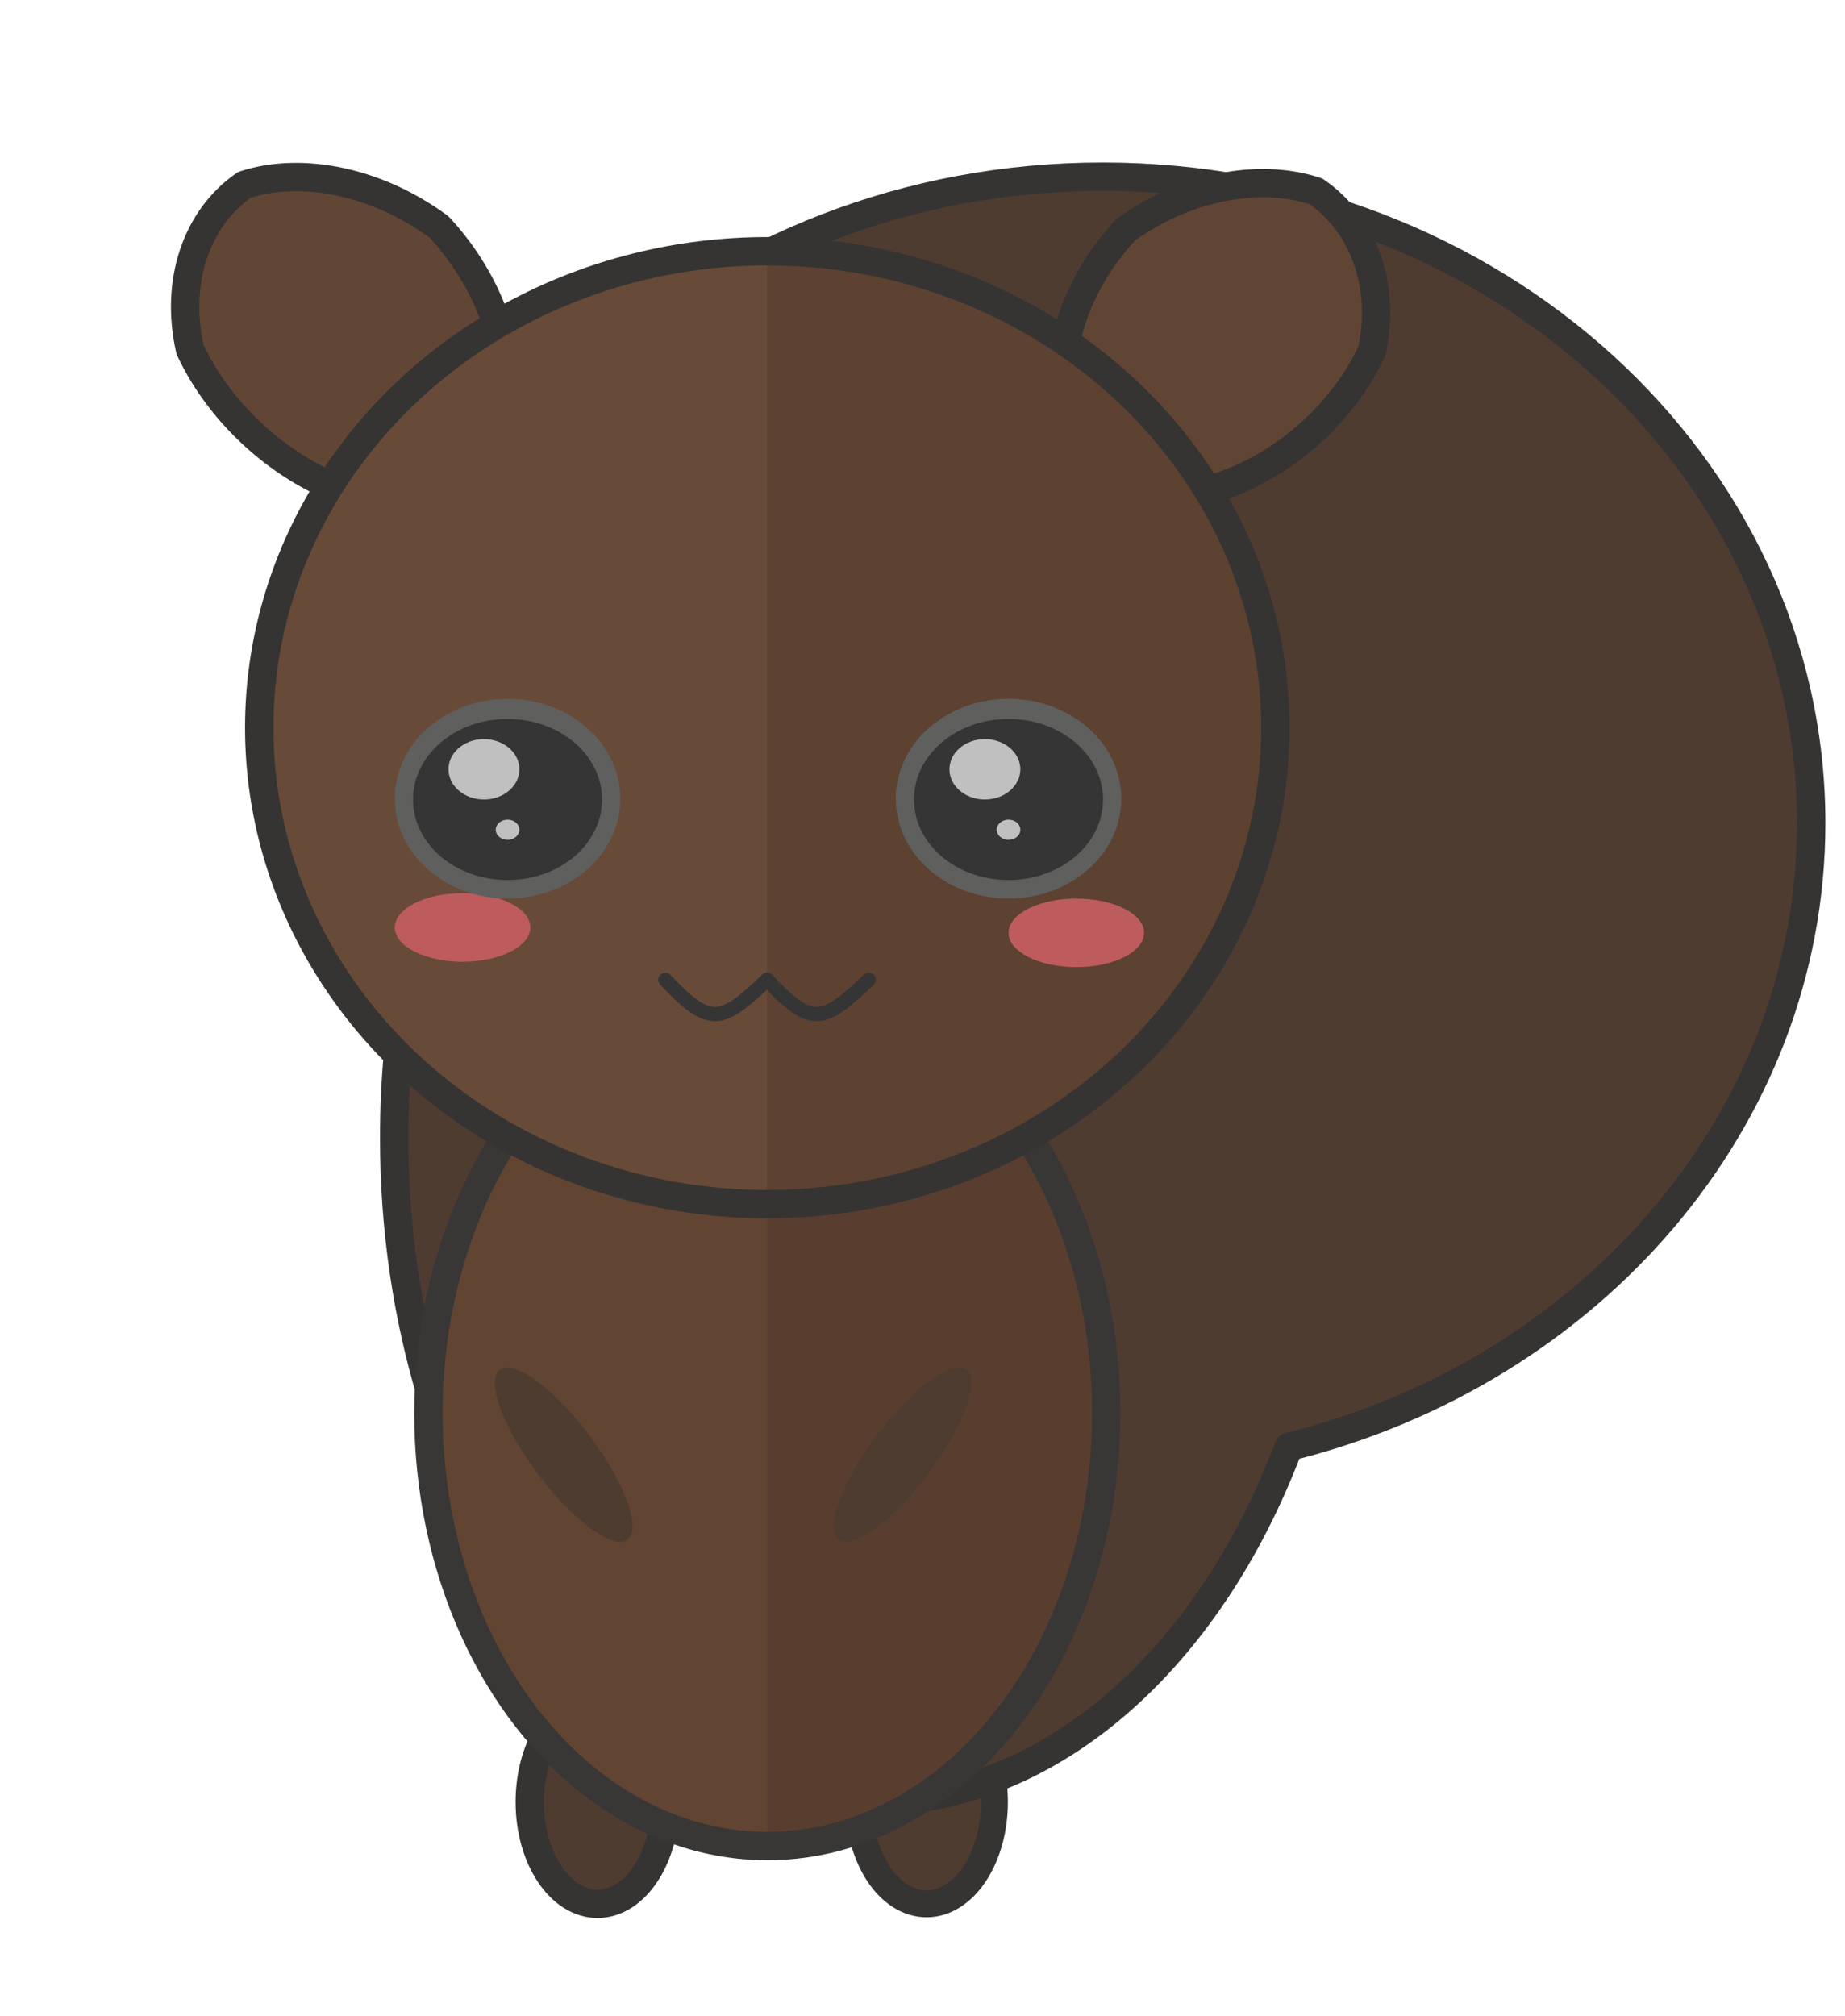 <?xml version="1.0" encoding="UTF-8" standalone="no"?><!DOCTYPE svg PUBLIC "-//W3C//DTD SVG 1.1//EN" "http://www.w3.org/Graphics/SVG/1.1/DTD/svg11.dtd"><svg width="100%" height="100%" viewBox="0 0 65 71" version="1.1" xmlns="http://www.w3.org/2000/svg" xmlns:xlink="http://www.w3.org/1999/xlink" xml:space="preserve" xmlns:serif="http://www.serif.com/" style="fill-rule:evenodd;clip-rule:evenodd;stroke-linecap:round;stroke-linejoin:round;stroke-miterlimit:1.5;"><g><ellipse cx="21.052" cy="63.467" rx="2.388" ry="3.587" style="fill:#4f3c30;stroke:#353432;stroke-width:1px;"/><ellipse cx="32.645" cy="63.467" rx="2.388" ry="3.587" style="fill:#4f3c30;stroke:#353432;stroke-width:0.95px;"/><path d="M14.475,33.915c-0.385,-1.587 -0.587,-3.235 -0.587,-4.926c0,-12.565 11.184,-22.766 24.96,-22.766c13.776,0 24.961,10.201 24.961,22.766c0,10.496 -7.806,19.343 -18.407,21.971c-2.801,7.434 -8.379,12.507 -14.798,12.507c-9.226,0 -16.716,-10.481 -16.716,-23.391c0,-2.132 0.204,-4.198 0.587,-6.161Z" style="fill:#4f3c30;stroke:#353432;stroke-width:1px;"/><ellipse cx="27.033" cy="49.765" rx="11.94" ry="15.255" style="fill:#624433;"/><clipPath id="_clip1"><ellipse cx="27.033" cy="49.765" rx="11.94" ry="15.255"/></clipPath><g clip-path="url(#_clip1)"><rect x="27.033" y="27.335" width="11.93" height="39.664" style="fill:#593e2f;"/></g><ellipse cx="27.033" cy="49.765" rx="11.94" ry="15.255" style="fill:none;stroke:#393735;stroke-width:1px;"/><path d="M8.612,6.509c2.06,-0.669 4.726,-0.09 6.857,1.488c1.812,1.948 2.714,4.561 2.322,6.721c-0.94,1.873 -3.048,2.91 -5.422,2.666c-2.393,-0.79 -4.598,-2.763 -5.673,-5.073c-0.539,-2.362 0.206,-4.617 1.916,-5.802Z" style="fill:#614635;stroke:#353432;stroke-width:1px;"/><path d="M46.36,6.738c-2.029,-0.67 -4.633,-0.144 -6.697,1.352c-1.743,1.857 -2.585,4.365 -2.165,6.452c0.952,1.818 3.035,2.842 5.359,2.635c2.332,-0.733 4.461,-2.609 5.477,-4.823c0.49,-2.271 -0.278,-4.454 -1.974,-5.616Z" style="fill:#614534;stroke:#353432;stroke-width:1px;"/><path d="M17.652,48.212c0.56,-0.296 2.002,0.818 3.22,2.486c1.218,1.669 1.752,3.264 1.192,3.561c-0.56,0.296 -2.003,-0.818 -3.22,-2.487c-1.218,-1.668 -1.752,-3.264 -1.192,-3.56Z" style="fill:#4f3c30;"/><path d="M34.004,48.212c-0.559,-0.296 -2.002,0.818 -3.22,2.486c-1.217,1.669 -1.752,3.264 -1.192,3.561c0.56,0.296 2.003,-0.818 3.22,-2.487c1.218,-1.668 1.752,-3.264 1.192,-3.56Z" style="fill:#4f3c30;"/><ellipse cx="27.033" cy="25.63" rx="17.9" ry="16.781" style="fill:#684a38;"/><clipPath id="_clip2"><ellipse cx="27.033" cy="25.63" rx="17.9" ry="16.781"/></clipPath><g clip-path="url(#_clip2)"><rect x="27.022" y="6.223" width="17.91" height="38.401" style="fill:#593e2f;fill-opacity:0.726;"/></g><ellipse cx="27.033" cy="25.63" rx="17.9" ry="16.781" style="fill:none;stroke:#353432;stroke-width:1px;"/><ellipse cx="37.919" cy="32.856" rx="2.388" ry="1.207" style="fill:#be5b5d;"/><ellipse cx="16.297" cy="32.666" rx="2.388" ry="1.207" style="fill:#be5b5d;"/><g><path d="M23.44,34.51c1.577,1.672 1.967,1.545 3.582,0" style="fill:none;stroke:#353535;stroke-width:0.5px;"/><path d="M27.022,34.51c1.577,1.672 1.967,1.545 3.582,0" style="fill:none;stroke:#353535;stroke-width:0.5px;"/></g><g><ellipse cx="17.881" cy="28.131" rx="3.973" ry="3.518" style="fill:#5f5f5e;"/><ellipse cx="17.881" cy="28.16" rx="3.331" ry="2.838" style="fill:#353535;"/><ellipse cx="17.049" cy="27.096" rx="1.249" ry="1.064" style="fill:#c0c0c0;"/><ellipse cx="17.881" cy="29.224" rx="0.416" ry="0.355" style="fill:#c0c0c0;"/></g><g><ellipse cx="35.531" cy="28.131" rx="3.973" ry="3.518" style="fill:#5f5f5e;"/><ellipse cx="35.531" cy="28.16" rx="3.331" ry="2.838" style="fill:#353535;"/><ellipse cx="34.698" cy="27.096" rx="1.249" ry="1.064" style="fill:#c0c0c0;"/><ellipse cx="35.531" cy="29.224" rx="0.416" ry="0.355" style="fill:#c0c0c0;"/></g></g></svg>